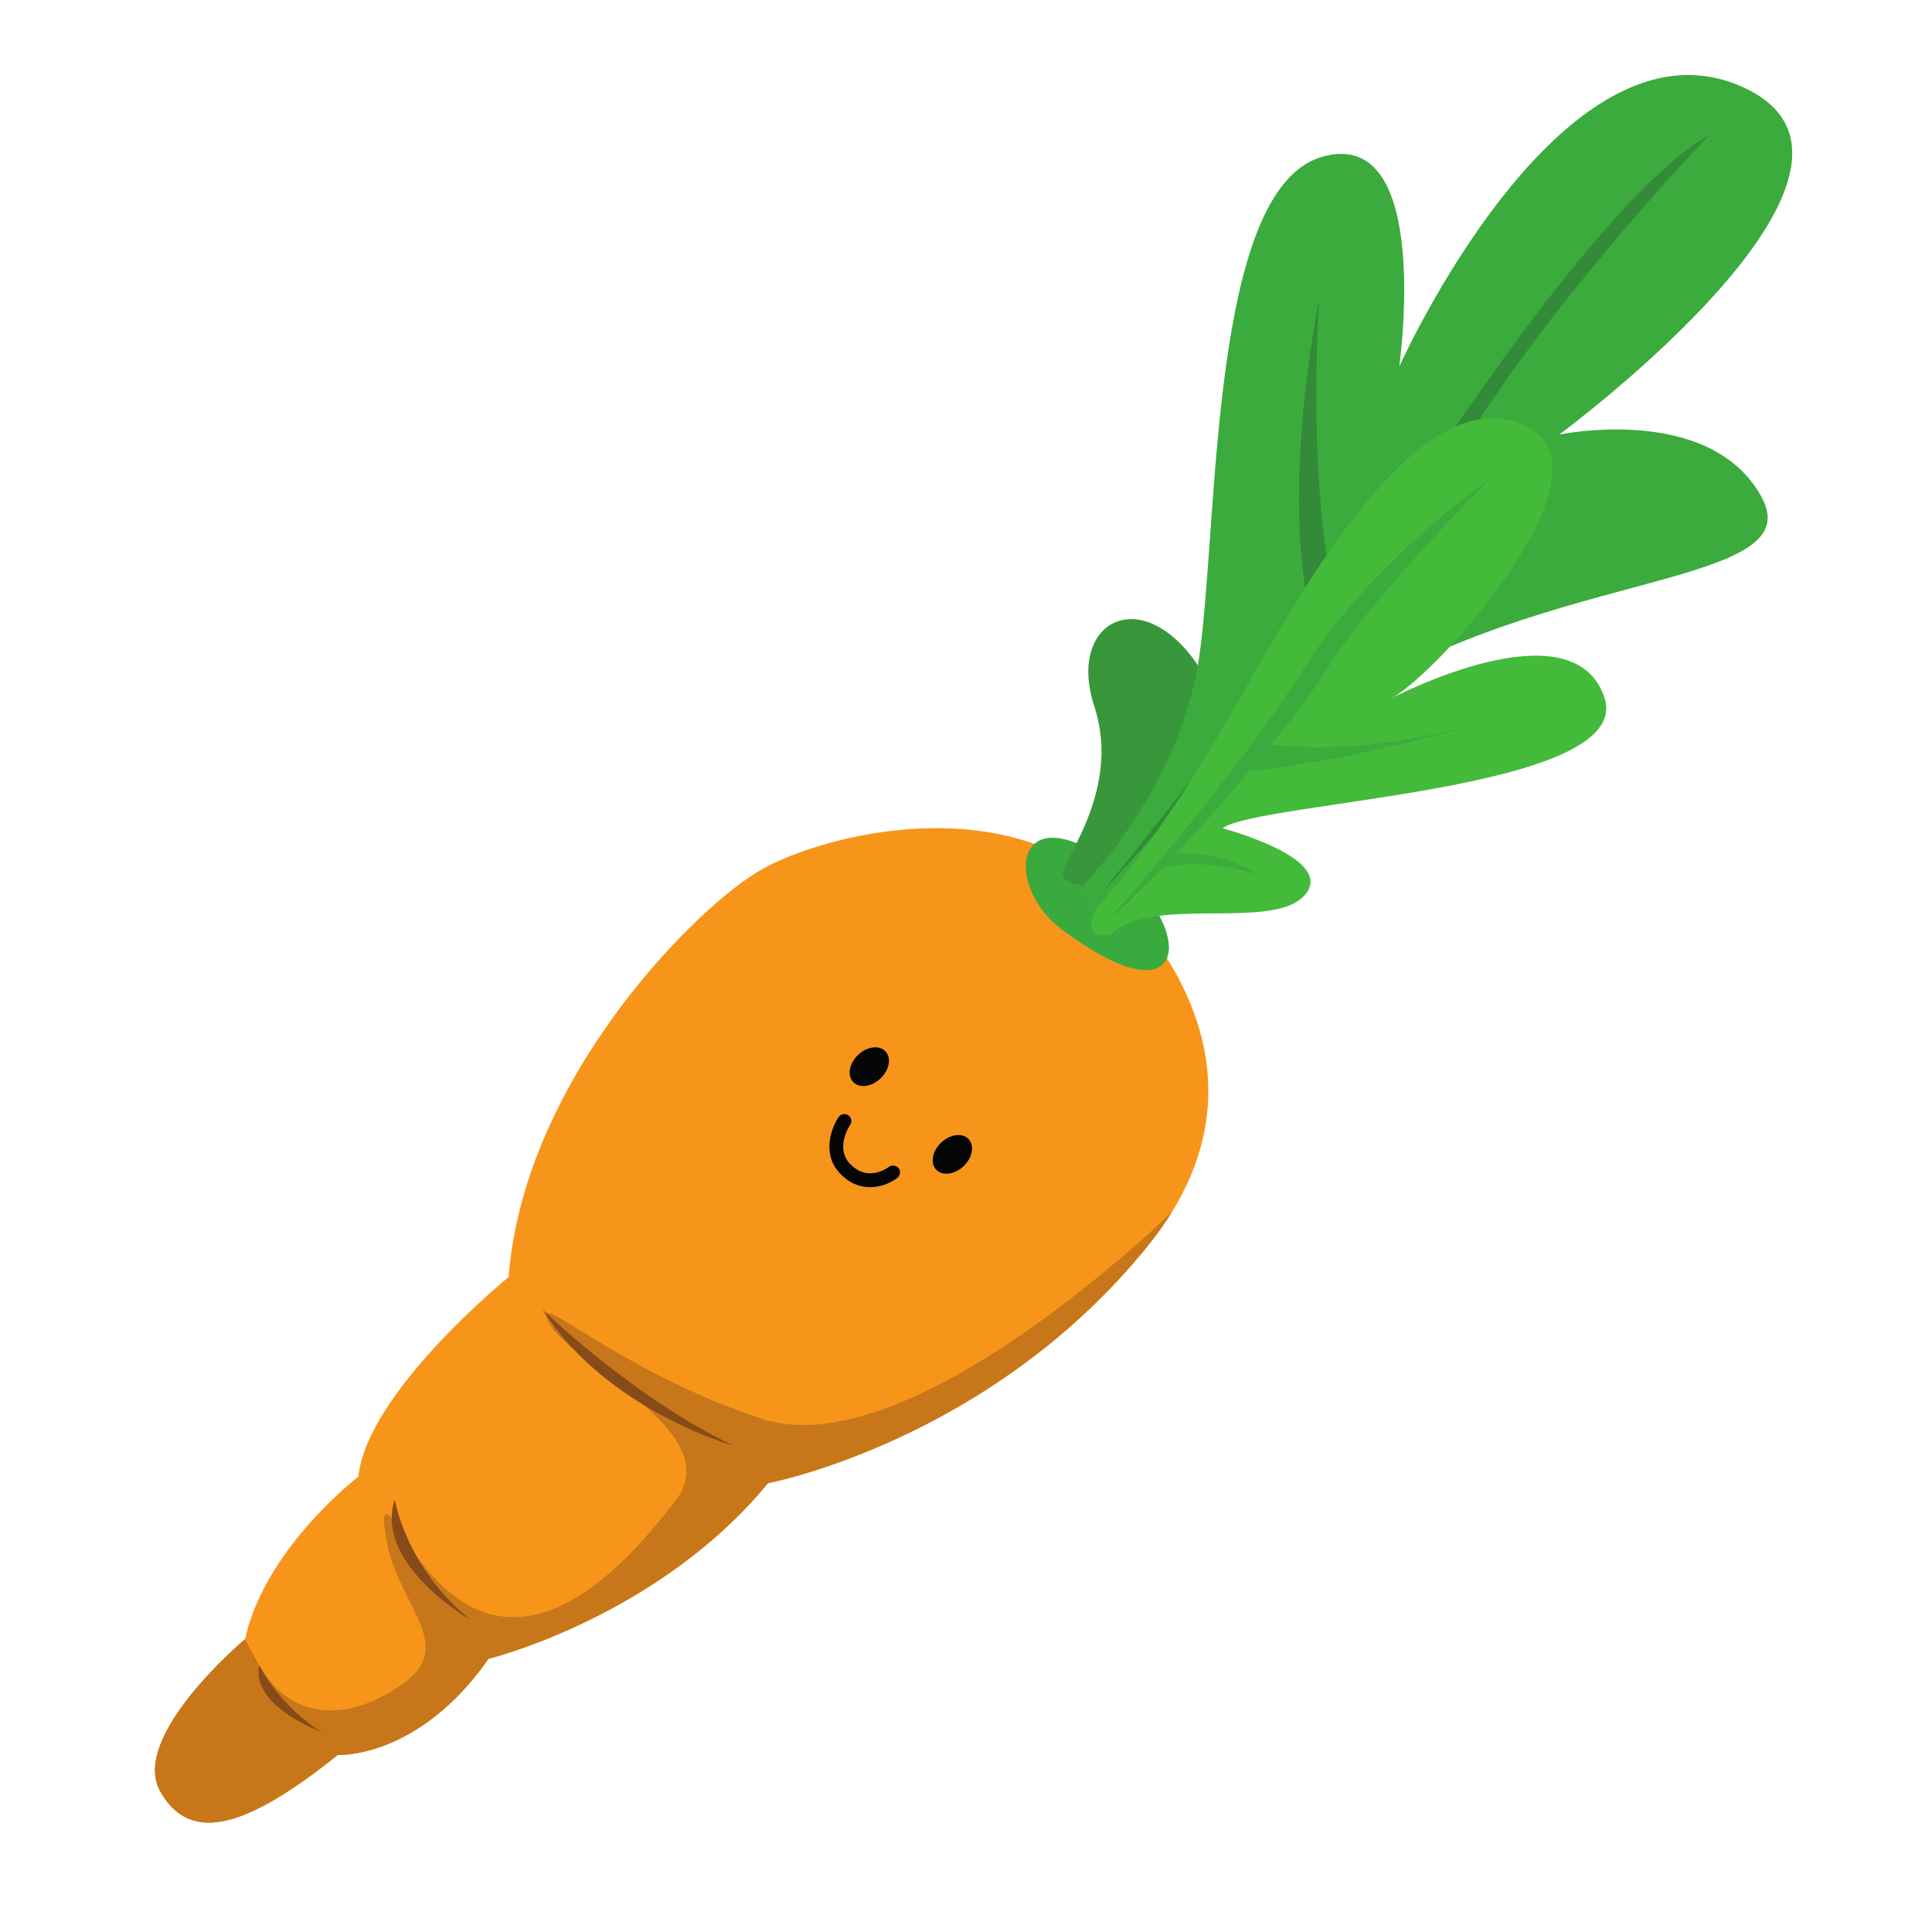 <?xml version="1.0" encoding="UTF-8" standalone="no"?>
<!-- Created with Inkscape (http://www.inkscape.org/) -->

<svg
   xmlns:dc="http://purl.org/dc/elements/1.1/"
   xmlns:cc="http://creativecommons.org/ns#"
   xmlns:rdf="http://www.w3.org/1999/02/22-rdf-syntax-ns#"
   xmlns:svg="http://www.w3.org/2000/svg"
   xmlns="http://www.w3.org/2000/svg"
   xmlns:sodipodi="http://sodipodi.sourceforge.net/DTD/sodipodi-0.dtd"
   xmlns:inkscape="http://www.inkscape.org/namespaces/inkscape"
   width="150"
   height="150"
   id="svg7496"
   version="1.1"
   inkscape:version="0.48.4 r9939"
   sodipodi:docname="aurbergine.svg">
  <defs
     id="defs7498">
    <clipPath
       id="clipPath11459"
       clipPathUnits="userSpaceOnUse">
      <path
         id="path11461"
         d="m 850.859,6831.69 c 0,0 -187.066,-1.97 -265.832,-137.84 -78.761,-135.87 -106.332,-393.82 92.551,-484.4 198.883,-90.58 226.449,-66.96 226.449,-66.96 0,0 -21.66,-49.22 0,-86.64 21.661,-37.41 47.258,-179.19 112.243,-200.85 64.98,-21.66 82.7,19.69 84.67,31.51 1.97,11.81 -33.47,-5.91 -49.23,-1.97 -15.75,3.94 -25.6,43.32 -37.41,68.92 -11.82,25.6 -21.663,47.26 -13.79,70.89 7.88,23.63 49.23,84.67 45.29,102.39 0,0 269.78,66.95 326.88,194.95 57.1,127.99 66.95,295.36 -27.57,391.85 -94.52,96.49 -218.57,137.84 -277.64,135.87 0,0 15.75,39.38 27.56,53.17 0,0 -76.79,-23.63 -102.393,-49.23 0,0 -5.907,39.38 -1.969,61.04 0,0 -68.918,-39.38 -68.918,-74.82 0,0 -63.012,78.76 -131.934,53.16 0,0 51.2,-33.47 61.043,-61.04 z"
         inkscape:connector-curvature="0" />
    </clipPath>
    <clipPath
       id="clipPath11797"
       clipPathUnits="userSpaceOnUse">
      <path
         id="path11799"
         d="m 2281.39,7271.13 c 0,0 29.48,32.66 57.68,43.52 28.2,10.87 17.33,55.36 97.76,52.68 80.42,-2.69 48.04,-78.76 48.04,-78.76 0,0 44.96,18.84 99.53,5.07 54.57,-13.76 65.44,-64.46 43.7,-116.27 -21.74,-51.82 -71.21,-140.02 -160.59,-127.44 -89.37,12.59 -206.79,158.11 -186.12,221.2 z"
         inkscape:connector-curvature="0" />
    </clipPath>
    <clipPath
       id="clipPath11811"
       clipPathUnits="userSpaceOnUse">
      <path
         id="path11813"
         d="m 2467.51,7049.93 c 0,0 19.31,95.19 73.65,101.71 54.34,6.52 89.11,32.6 86.94,69.55 -2.17,36.95 2.46,67.38 -53.11,73.9 0,0 -9.92,8.7 20.51,21.74 30.43,13.04 71.38,22 94.34,-3.41 22.95,-25.41 62.15,-67.81 49.11,-114.8 -13.04,-46.98 -119.33,-119.69 -163.96,-148.69 -44.63,-28.99 -78.75,-99.24 -107.48,0 z"
         inkscape:connector-curvature="0" />
    </clipPath>
    <clipPath
       id="clipPath11825"
       clipPathUnits="userSpaceOnUse">
      <path
         id="path11827"
         d="m 2467.51,6783.07 c 0,0 67.13,155.56 45.39,246.85 -21.73,91.29 -65.21,119.54 -158.67,171.71 -93.46,52.16 -150.46,126.07 -257.81,0 -107.35,-126.07 -20.41,-219.53 38.28,-278.22 58.69,-58.69 220.05,-152.45 332.81,-140.34 z"
         inkscape:connector-curvature="0" />
    </clipPath>
    <clipPath
       id="clipPath11843"
       clipPathUnits="userSpaceOnUse">
      <path
         id="path11845"
         d="m 2793.29,7198.62 c 0,0 23.91,-131.75 63.04,-188.26 39.12,-56.52 139.1,-343.43 0,-462.98 -139.11,-119.54 -354.74,-160.75 -433.19,-143.45 -78.45,17.3 -26.52,365.23 13.15,473.87 39.66,108.64 217.89,296.08 357,320.82 z"
         inkscape:connector-curvature="0" />
    </clipPath>
    <clipPath
       id="clipPath11859"
       clipPathUnits="userSpaceOnUse">
      <path
         id="path11861"
         d="m 2384.66,6393.06 c 0,0 65.21,-21.74 128.24,32.6 63.03,54.34 93.46,123.9 93.46,178.24 0,54.34 -32.6,215.18 -110.85,267.35 -78.25,52.16 -443.41,239.09 -473.84,289.08 -30.43,49.99 -45.64,-21.74 -56.51,-65.2 -10.87,-43.48 -37.59,-164.69 -67.7,-218.2 -30.11,-53.5 -85.09,-129.58 0,-251.3 85.09,-121.72 263.32,-234.74 487.2,-232.57 z"
         inkscape:connector-curvature="0" />
    </clipPath>
    <clipPath
       id="clipPath11493"
       clipPathUnits="userSpaceOnUse">
      <path
         id="path11495"
         d="m 4003.03,7499.29 c -169.8,4.36 -332.79,-105.57 -362.63,-190.49 -29.84,-84.92 -94.1,-330.5 -117.05,-381 -22.95,-50.49 -169.84,-234.1 -183.61,-348.86 -13.77,-114.75 34.42,-410.82 403.94,-456.73 369.52,-45.9 599.03,71.15 647.23,289.19 48.2,218.04 -89.51,507.22 -100.99,562.31 -11.47,55.08 71.15,516.4 -286.89,525.58 z"
         inkscape:connector-curvature="0" />
    </clipPath>
    <clipPath
       id="clipPath11565"
       clipPathUnits="userSpaceOnUse">
      <path
         id="path11567"
         d="m 5470.49,6976.77 c -107.65,26.44 -398.48,47.21 -500.46,-234.18 -101.98,-281.39 136.59,-508.95 258.73,-559.01 153.6,-62.95 394.7,-98.2 638.32,37.77 243.62,135.98 288.95,460.81 166.19,602.45 -122.75,141.64 -251.17,228.51 -562.78,152.97 z"
         inkscape:connector-curvature="0" />
    </clipPath>
    <clipPath
       id="clipPath11889"
       clipPathUnits="userSpaceOnUse">
      <path
         id="path11891"
         d="m 7358.51,6565.15 c -1.91,-11.65 -4.42,-23.57 -7.91,-35.55 -22.63,-77.81 -64.54,-5.94 -109.7,-23.7 -45.16,-17.76 -18.64,-74.88 -95.02,-100.19 -76.37,-25.32 -106.85,88.06 -189.34,55.24 -73.74,-29.34 -74.39,34.08 -120.61,32.38 -46.21,-1.69 -56.22,-28.94 -84.26,-61.72 -28.04,-32.78 -92.32,5.1 -134.92,38.19 -27.53,21.38 -32.3,63.5 -32.25,90.71 -15.21,-99.32 25.77,-275.33 160.49,-347.35 153.45,-82.04 190.11,-73.56 190.11,-73.56 0,0 57.04,-88.35 43.61,-118.08 -13.44,-29.74 -65.56,-138.33 -13.81,-192.28 51.75,-53.95 96.66,-14.93 96.66,-14.93 0,0 -69.06,-12.31 -74.86,41.61 -5.81,53.92 14.24,57.89 14.24,57.89 0,0 53.5,-31.24 73.96,-13.2 0,0 -48.46,18.09 -53.35,43.59 -4.9,25.5 -0.1,56.57 6.68,66.13 6.78,9.56 62.05,46.97 41.39,142.06 0,0 176.48,39.37 250.01,131.03 55.11,68.71 62.13,190.21 38.88,281.73 z"
         inkscape:connector-curvature="0" />
    </clipPath>
    <clipPath
       id="clipPath11763"
       clipPathUnits="userSpaceOnUse">
      <path
         id="path11765"
         d="m 925.598,5230.68 c -82.36,-2.22 -420.496,-128.97 -420.684,-442.94 -0.168,-281.56 200.324,-469.65 471.875,-489.68 271.551,-20.03 581.621,194.31 583.171,505.26 1.69,340.56 -378.39,420.69 -438.49,427.36 0,0 28.93,75.68 82.35,117.97 0,0 -55.64,6.68 -93.48,-11.13 0,0 -2.23,55.65 -24.48,120.2 0,0 -91.262,-62.33 -106.844,-84.58 0,0 -51.196,35.61 -84.582,51.19 0,0 42.293,-155.81 31.164,-193.65 z"
         inkscape:connector-curvature="0" />
    </clipPath>
    <clipPath
       id="clipPath11597"
       clipPathUnits="userSpaceOnUse">
      <path
         id="path11599"
         d="m 4172.82,5122.8 c -27.71,-1.85 -61.7,30.85 -64.07,47.46 -2.37,16.61 21.36,80.68 47.46,111.53 26.1,30.85 116.28,90.18 116.28,102.04 0,11.87 -40.34,42.71 -59.33,36.78 -18.98,-5.93 -54.58,-36.78 -54.58,-36.78 0,0 35.6,66.44 47.46,78.31 11.87,11.86 -64.4,49.83 -97.45,47.46 0,0 -113.74,-106.79 -137.47,-168.48 -23.73,-61.7 -23.73,-144.16 -40.35,-156.33 -16.61,-12.16 -73.56,-50.13 -116.27,-61.99 -42.72,-11.87 -154.25,-27.29 -237.3,-77.72 -83.06,-50.42 -161.37,-131.52 -170.86,-200.13 -9.49,-68.61 23.73,-213.36 121.02,-296.42 97.3,-83.06 277.64,-147.13 353.58,-144.75 75.94,2.37 123.4,37.96 123.4,37.96 0,0 80.68,-35.59 144.75,-4.74 0,0 59.33,-23.73 140.01,14.24 80.68,37.96 287.13,189.84 246.79,439 -40.34,249.17 -161.36,261.41 -187.47,263.6 -26.1,2.18 -140,-28.67 -175.6,-31.04 z"
         inkscape:connector-curvature="0" />
    </clipPath>
    <clipPath
       id="clipPath12061"
       clipPathUnits="userSpaceOnUse">
      <path
         id="path12063"
         d="m 5357,5573.74 c 0,0 -47.6,9.52 -55.21,-28.55 0,0 -38.08,-7.62 -30.46,-55.21 0,0 -11.54,-95.19 -1.01,-159.92 10.53,-64.73 52.41,-220.83 54.31,-258.91 0,0 -9.52,-34.27 1.91,-45.69 0,0 7.61,-108.52 -1.91,-190.38 -9.52,-81.86 -1.9,-197.99 5.71,-218.93 0,0 3.81,-43.79 26.66,-53.31 0,0 -26.66,-51.4 19.03,-60.92 0,0 38.08,-47.59 60.92,-53.3 22.85,-5.71 53.31,-36.17 66.64,-34.27 13.32,1.9 89.47,-11.42 127.55,36.17 38.07,47.6 62.82,62.83 60.92,83.77 -1.9,20.94 0,36.17 9.52,45.69 9.52,9.52 13.32,39.98 0,62.82 0,0 26.65,9.52 26.65,60.92 0,51.4 22.93,98.71 23.52,156.11 0.74,72.34 -16.39,138.37 -25.42,197.99 -13,85.72 -116.13,352.2 -194.19,441.68 -78.05,89.47 -114.22,62.82 -114.22,62.82 0,0 -32.37,36.17 -60.92,11.42 z"
         inkscape:connector-curvature="0" />
    </clipPath>
    <clipPath
       id="clipPath11933"
       clipPathUnits="userSpaceOnUse">
      <path
         id="path11935"
         d="m 6632.27,4588.65 c 0,0 -25.37,72.71 20.29,93 0,0 -20.29,43.97 16.91,67.64 0,0 -16.91,50.73 13.53,59.19 0,0 -23.68,32.13 8.45,52.42 0,0 -15.22,45.66 18.6,64.26 0,0 -18.6,52.42 18.6,64.26 0,0 -20.29,39.94 13.53,57.17 0,0 -16.91,42.6 15.22,57.81 0,0 -21.98,37.21 25.37,59.19 0,0 -11.84,33.82 21.98,50.73 0,0 -11.84,42.28 30.44,55.8 0,0 1.69,30.44 28.74,35.52 0,0 -10.14,55.8 45.66,69.33 0,0 -13.53,28.74 49.04,42.27 0,0 -27.05,32.13 -27.05,57.5 l 52.42,-43.97 c 0,0 6.76,23.67 13.53,43.97 0,0 13.52,-45.66 18.6,-49.04 5.07,-3.38 18.6,16.91 32.13,-1.69 0,0 32.12,40.58 42.27,50.73 0,0 -1.69,-45.66 -20.29,-62.57 0,0 38.89,-3.38 50.73,1.69 0,0 -21.98,-20.29 -32.13,-25.36 0,0 33.82,-8.46 11.84,-38.9 0,0 40.58,-25.36 11.83,-59.18 0,0 47.65,-38.9 10.3,-67.64 0,0 21.83,-38.9 -8.61,-64.26 0,0 28.75,-35.51 -1.69,-69.33 0,0 33.82,-30.44 0,-57.5 0,0 35.51,-45.66 -13.52,-84.55 0,0 27.05,-42.27 -13.53,-71.02 0,0 33.82,-32.13 -6.77,-60.88 0,0 23.68,-42.27 -15.22,-65.95 0,0 27.06,-50.73 -28.74,-67.64 0,0 49.04,-81.17 -13.53,-93 0,0 -20.29,-74.41 -79.48,-65.95 0,0 -19.64,-71.03 -60.55,-54.12 0,0 -56.13,-65.95 -95.02,-18.6 0,0 -86.24,-18.6 -101.46,50.73 0,0 -84.55,27.06 -52.42,87.94 z"
         inkscape:connector-curvature="0" />
    </clipPath>
    <clipPath
       id="clipPath11627"
       clipPathUnits="userSpaceOnUse">
      <path
         id="path11629"
         d="m 2223.84,3484.33 c 0,0 246.71,55.6 288.41,90.35 42.03,35.02 121.28,171.52 93.81,274.5 0,0 180.69,34.75 205.01,0 0,0 -79.92,-170.26 -132.04,-218.91 -52.12,-48.64 0,-90.74 48.65,-95.75 48.65,-5.01 114.67,-50.19 114.67,-50.19 0,0 -441.29,-215.43 -618.51,0 z"
         inkscape:connector-curvature="0" />
    </clipPath>
    <clipPath
       id="clipPath11639"
       clipPathUnits="userSpaceOnUse">
      <path
         id="path11641"
         d="m 2314.19,3484.33 c 0,0 -166.79,145.94 -406.55,-86.86 -239.75,-232.81 -236.28,-451.72 -208.48,-521.21 27.8,-69.5 180.69,-271.03 271.03,-208.49 0,0 277.98,-211.95 531.63,0 0,0 135.52,-113.5 333.58,37.07 0,0 170.26,-44.02 298.82,199.22 128.57,243.23 -52.12,531.63 -128.56,590.7 -76.45,59.07 -191.11,0 -205.01,-31.27 0,0 -104.24,138.98 -211.96,-17.38 0,0 -79.92,170.26 -274.5,38.22 z"
         inkscape:connector-curvature="0" />
    </clipPath>
    <clipPath
       id="clipPath11991"
       clipPathUnits="userSpaceOnUse">
      <path
         id="path11993"
         d="m 5662.36,3891.14 c -86.84,-12.36 -238.23,-43.25 -346.36,-247.17 -108.14,-203.91 -228.64,-308.96 -253.35,-528.32 -24.72,-219.37 -6.18,-559.23 274.97,-549.96 281.16,9.27 343.6,169.93 324.74,336.77 -18.86,166.84 -201.15,342.95 -219.69,407.83 -18.54,64.88 -24.72,135.95 -12.36,163.75 12.36,27.81 299.7,166.84 293.52,302.79 -6.18,135.94 -61.47,114.31 -61.47,114.31 z"
         inkscape:connector-curvature="0" />
    </clipPath>
    <clipPath
       id="clipPath12017"
       clipPathUnits="userSpaceOnUse">
      <path
         id="path12019"
         d="m 6678.13,3172.89 c 0,0 92.8,-126.71 139.2,-137.42 46.4,-10.71 73.17,39.26 78.53,78.53 5.35,39.26 57.11,64.25 64.25,37.48 7.14,-26.77 -14.28,-122.52 33.91,-117.48 48.18,5.04 101.73,101.41 105.29,110.34 3.57,8.92 112.44,-17.73 91.02,-40.99 -21.41,-23.26 -58.89,-51.82 -53.54,-78.59 5.36,-26.77 73.18,-24.98 139.21,33.91 66.03,58.9 15.75,-45.63 0,-50.51 -15.75,-4.87 -139.21,-58.35 -153.48,-108.33 -14.28,-49.97 55.32,-160.62 48.18,-176.68 -7.14,-16.06 -94.59,-73.17 -192.75,-76.74 -98.15,-3.57 -192.74,33.91 -198.1,64.25 -5.35,30.34 44.62,149.67 19.63,198.87 -24.98,49.2 -139.2,175.91 -194.53,193.76 -55.32,17.85 46.4,66.03 73.18,69.6 z"
         inkscape:connector-curvature="0" />
    </clipPath>
    <clipPath
       id="clipPath12219"
       clipPathUnits="userSpaceOnUse">
      <path
         id="path12221"
         d="m 2198.71,1333.97 c 0,0 41.77,-105.05 0,-151.39 -41.77,-46.34 -196.25,-308.959 222.67,-308.959 352.34,0 228.12,256.439 182.67,302.779 -45.46,46.35 -10.16,145.21 0,176.11 10.15,30.9 -406.82,216.27 -405.34,-18.54 z"
         inkscape:connector-curvature="0" />
    </clipPath>
    <clipPath
       id="clipPath12231"
       clipPathUnits="userSpaceOnUse">
      <path
         id="path12233"
         d="m 2424.19,1921 c -310.65,-8.05 -557.68,-239.11 -548.41,-394.53 9.27,-155.42 92.81,-260.47 322.93,-238.84 230.12,21.63 591.6,-58.16 705.92,-2.82 114.31,55.34 234.81,654.73 -480.44,636.19 z"
         inkscape:connector-curvature="0" />
    </clipPath>
    <clipPath
       id="clipPath12191"
       clipPathUnits="userSpaceOnUse">
      <path
         id="path12193"
         d="m 5673.69,2058.33 c -139.36,85.04 -272.8,14.07 -384.55,-88.72 -111.75,-102.8 -374.7,-516.94 -276.09,-756.87 98.6,-239.939 266.23,-302.388 285.95,-308.959 19.72,-6.582 78.88,-65.742 128.18,-55.883 49.31,9.864 95.32,65.743 95.32,65.743 0,0 207.07,115.039 213.64,256.369 6.58,141.33 -72.31,395.47 -52.59,472.18 19.73,76.71 162.15,311.19 -9.86,416.14 z"
         inkscape:connector-curvature="0" />
    </clipPath>
    <clipPath
       id="clipPath11667"
       clipPathUnits="userSpaceOnUse">
      <path
         id="path11669"
         d="m 6976.1,1570.56 c -99.83,-11.09 -161.95,-119.8 -175.26,-170.82 -13.31,-51.03 -8.87,-228.5 87.63,-334.99 0,0 -9.98,-130.891 29.95,-177.48 0,0 -8.87,-84.301 28.84,-139.758 0,0 -6.66,-108.711 37.71,-119.801 44.37,-11.09 62.12,31.059 68.78,110.93 0,0 42.15,39.929 24.4,126.449 0,0 62.12,109.172 46.59,233.17 0,0 88.35,137.27 63.95,316.97 -24.4,179.69 -212.59,155.33 -212.59,155.33 z"
         inkscape:connector-curvature="0" />
    </clipPath>
  </defs>
  <sodipodi:namedview
     id="base"
     pagecolor="#ffffff"
     bordercolor="#666666"
     borderopacity="1.0"
     inkscape:pageopacity="0.0"
     inkscape:pageshadow="2"
     inkscape:zoom="1.9445436"
     inkscape:cx="27.293245"
     inkscape:cy="79.335803"
     inkscape:current-layer="layer1"
     showgrid="true"
     inkscape:document-units="px"
     inkscape:grid-bbox="true"
     inkscape:window-width="1280"
     inkscape:window-height="748"
     inkscape:window-x="0"
     inkscape:window-y="0"
     inkscape:window-maximized="1" />
  <g
     id="layer1"
     inkscape:label="Layer 1"
     inkscape:groupmode="layer"
     transform="translate(0,86)">
    <g
       transform="matrix(0.593,0.626,-0.626,0.593,346.885,282.139)"
       id="g9820">
      <path
         inkscape:connector-curvature="0"
         d="m -460.682,-18.951 c -12.479,1.386 -20.244,14.975 -21.907,21.352 -1.664,6.379 -1.109,28.563 10.954,41.874 0,0 -1.248,16.361 3.744,22.185 0,0 -1.109,10.538 3.605,17.47 0,0 -0.833,13.589 4.714,14.975 5.546,1.386 7.765,-3.882 8.597,-13.866 0,0 5.269,-4.991 3.05,-15.806 0,0 7.765,-13.646 5.824,-29.146 0,0 11.044,-17.159 7.994,-39.621 -3.05,-22.461 -26.574,-19.416 -26.574,-19.416"
         style="fill:#f7951b;fill-opacity:1;fill-rule:nonzero;stroke:none"
         id="path11661" />
      <g
         transform="matrix(0.125,0,0,-0.125,-1332.695,177.369)"
         id="g11663">
        <g
           id="g11665"
           clip-path="url(#clipPath11667)">
          <path
             inkscape:connector-curvature="0"
             d="m 7183.02,1443.77 c 0,0 4.3,-263.24 -94.89,-316.74 -99.18,-53.5 -188.4,-55.32 -154.8,-64.06 33.6,-8.74 145.33,39.79 154.8,-21.81 9.47,-61.601 22.65,-191.539 -119.28,-159.238 0,0 -38.52,10.539 -0.62,-13.113 37.9,-23.649 86.32,-14.321 80.78,-59.118 -5.54,-44.8 -32.81,-79.453 -80.78,-67.73 -47.97,11.73 -38.13,13.59 -42.11,17.328 -3.99,3.731 -22.07,-14.648 -3.69,-87.59 18.37,-72.949 156.51,-115.597 177.04,-45.738 20.53,69.859 163.36,675.329 83.55,817.809"
             style="fill:#c7771a;fill-opacity:1;fill-rule:nonzero;stroke:none"
             id="path11671" />
        </g>
      </g>
      <path
         inkscape:connector-curvature="0"
         d="m -467.392,44.068 c 0,0 11.148,-0.405 20.714,-4.05 0,0 -10.229,6.129 -20.714,4.05"
         style="fill:#874a19;fill-opacity:1;fill-rule:nonzero;stroke:none"
         id="path11673" />
      <path
         inkscape:connector-curvature="0"
         d="m -464.149,65.489 c 0,0 5.194,3.536 12.58,2.496 0,0 -9.669,2.911 -12.58,-2.496"
         style="fill:#874a19;fill-opacity:1;fill-rule:nonzero;stroke:none"
         id="path11675" />
      <path
         inkscape:connector-curvature="0"
         d="m -461.666,84.624 c 0,0 1.469,3.119 8.332,0 0,0 -3.77,1.248 -8.332,0"
         style="fill:#874a19;fill-opacity:1;fill-rule:nonzero;stroke:none"
         id="path11677" />
      <path
         inkscape:connector-curvature="0"
         d="m -450.71,7.67 c 0,1.107 -0.656,2.006 -1.466,2.006 -0.809,0 -1.465,-0.899 -1.465,-2.006 0,-1.107 0.656,-2.005 1.465,-2.005 0.81,0 1.466,0.897 1.466,2.005"
         style="fill:#040606;fill-opacity:1;fill-rule:nonzero;stroke:none"
         id="path11679" />
      <path
         inkscape:connector-curvature="0"
         d="m -461.589,7.67 c 0,1.107 -0.655,2.006 -1.465,2.006 -0.809,0 -1.465,-0.899 -1.465,-2.006 0,-1.107 0.656,-2.005 1.465,-2.005 0.81,0 1.465,0.897 1.465,2.005"
         style="fill:#040606;fill-opacity:1;fill-rule:nonzero;stroke:none"
         id="path11681" />
      <path
         inkscape:connector-curvature="0"
         d="m -457.9,16.198 c -2.385,0 -3.5,-2.226 -3.756,-3.402 -0.074,-0.338 0.139,-0.667 0.476,-0.743 0.341,-0.072 0.669,0.139 0.744,0.474 0.023,0.099 0.566,2.421 2.536,2.421 2.356,0 2.598,-2.249 2.606,-2.345 0.033,-0.344 0.366,-0.581 0.68,-0.564 0.345,0.034 0.596,0.339 0.565,0.681 -0.115,1.204 -1.066,3.478 -3.851,3.478"
         style="fill:#040606;fill-opacity:1;fill-rule:nonzero;stroke:none"
         id="path11683" />
      <path
         inkscape:connector-curvature="0"
         d="m -460.127,-13.405 c -6.295,1.069 -11.648,-4.991 -1.941,-7.21 9.705,-2.219 16.848,4.679 1.941,7.21"
         style="fill:#39ab3e;fill-opacity:1;fill-rule:nonzero;stroke:none"
         id="path11685" />
      <path
         inkscape:connector-curvature="0"
         d="m -463.525,-16.784 c -1.016,-0.134 -1.664,-9.031 -9.151,-12.566 -7.487,-3.536 -5.112,-11.25 4.576,-9.151 9.689,2.099 9.982,22.429 4.575,21.718"
         style="fill:#38973b;fill-opacity:1;fill-rule:nonzero;stroke:none"
         id="path11687" />
      <path
         inkscape:connector-curvature="0"
         d="m -461.652,-17.164 c 0,0 -0.234,-12.602 -7.812,-22.17 -7.579,-9.566 -29.832,-29.532 -25.049,-38.892 4.784,-9.359 18.51,7.904 18.51,7.904 0,0 -13.519,-32.861 2.911,-39.724 16.431,-6.864 11.44,33.484 11.44,33.484 0,0 7.279,-11.854 16.637,-9.359 9.36,2.496 -10.212,19.966 -12.801,42.636 -2.589,22.67 2.611,28.116 -3.836,26.121"
         style="fill:#3bab3d;fill-opacity:1;fill-rule:nonzero;stroke:none"
         id="path11689" />
      <path
         inkscape:connector-curvature="0"
         d="m -460.002,-18.17 c 0,0 -5.209,-37.462 -7.134,-45.639 -1.926,-8.175 -7.176,-31.625 -4.814,-41.163 0,0 0.838,18.549 4.559,33.425 3.72,14.877 6.474,40.076 7.389,53.376"
         style="fill:#338b39;fill-opacity:1;fill-rule:nonzero;stroke:none"
         id="path11691" />
      <path
         inkscape:connector-curvature="0"
         d="m -485.337,-69.212 c 0,0 11.645,16.681 22.622,21.349 l -0.851,-3.123 c 0,0 -8.296,-3.993 -21.771,-18.226"
         style="fill:#338b39;fill-opacity:1;fill-rule:nonzero;stroke:none"
         id="path11693" />
      <path
         inkscape:connector-curvature="0"
         d="m -459.365,-17.164 c 0,0 -0.416,-8.235 -4.991,-22.794 -4.576,-14.559 -8.736,-31.405 0,-34.94 8.735,-3.536 10.815,20.797 9.566,25.581 0,0 4.992,-17.679 13.104,-13.935 8.111,3.744 -14.552,28.91 -15.076,33.069 0,0 9.044,-5.615 9.46,-1.248 0.416,4.367 -9.561,9.982 -9.46,15.182 0,0 -1.562,2.535 -2.603,-0.916"
         style="fill:#44ba3b;fill-opacity:1;fill-rule:nonzero;stroke:none"
         id="path11695" />
      <path
         inkscape:connector-curvature="0"
         d="m -457.859,-17.164 c 0,0 -1.342,-16.512 -4.29,-28.135 -2.896,-11.416 -0.905,-23.914 -0.905,-23.914 0,0 0.38,14.73 2.349,22.343 1.969,7.612 3.286,24.936 2.846,29.706"
         style="fill:#3bab3d;fill-opacity:1;fill-rule:nonzero;stroke:none"
         id="path11697" />
      <path
         inkscape:connector-curvature="0"
         d="m -446.486,-55.97 c 0,0 -4.911,10.616 -12.344,20.534 l -0.65,-2.946 c 0,0 6.956,-4.9 12.994,-17.587"
         style="fill:#3bab3d;fill-opacity:1;fill-rule:nonzero;stroke:none"
         id="path11699" />
      <path
         inkscape:connector-curvature="0"
         d="m -458.342,-25.246 c 0,0 2.533,-3.3 6.774,-4.386 0,0 -4.491,2.41 -6.316,5.856 l -0.458,-1.47"
         style="fill:#3bab3d;fill-opacity:1;fill-rule:nonzero;stroke:none"
         id="path11701" />
    </g>
  </g>
</svg>
